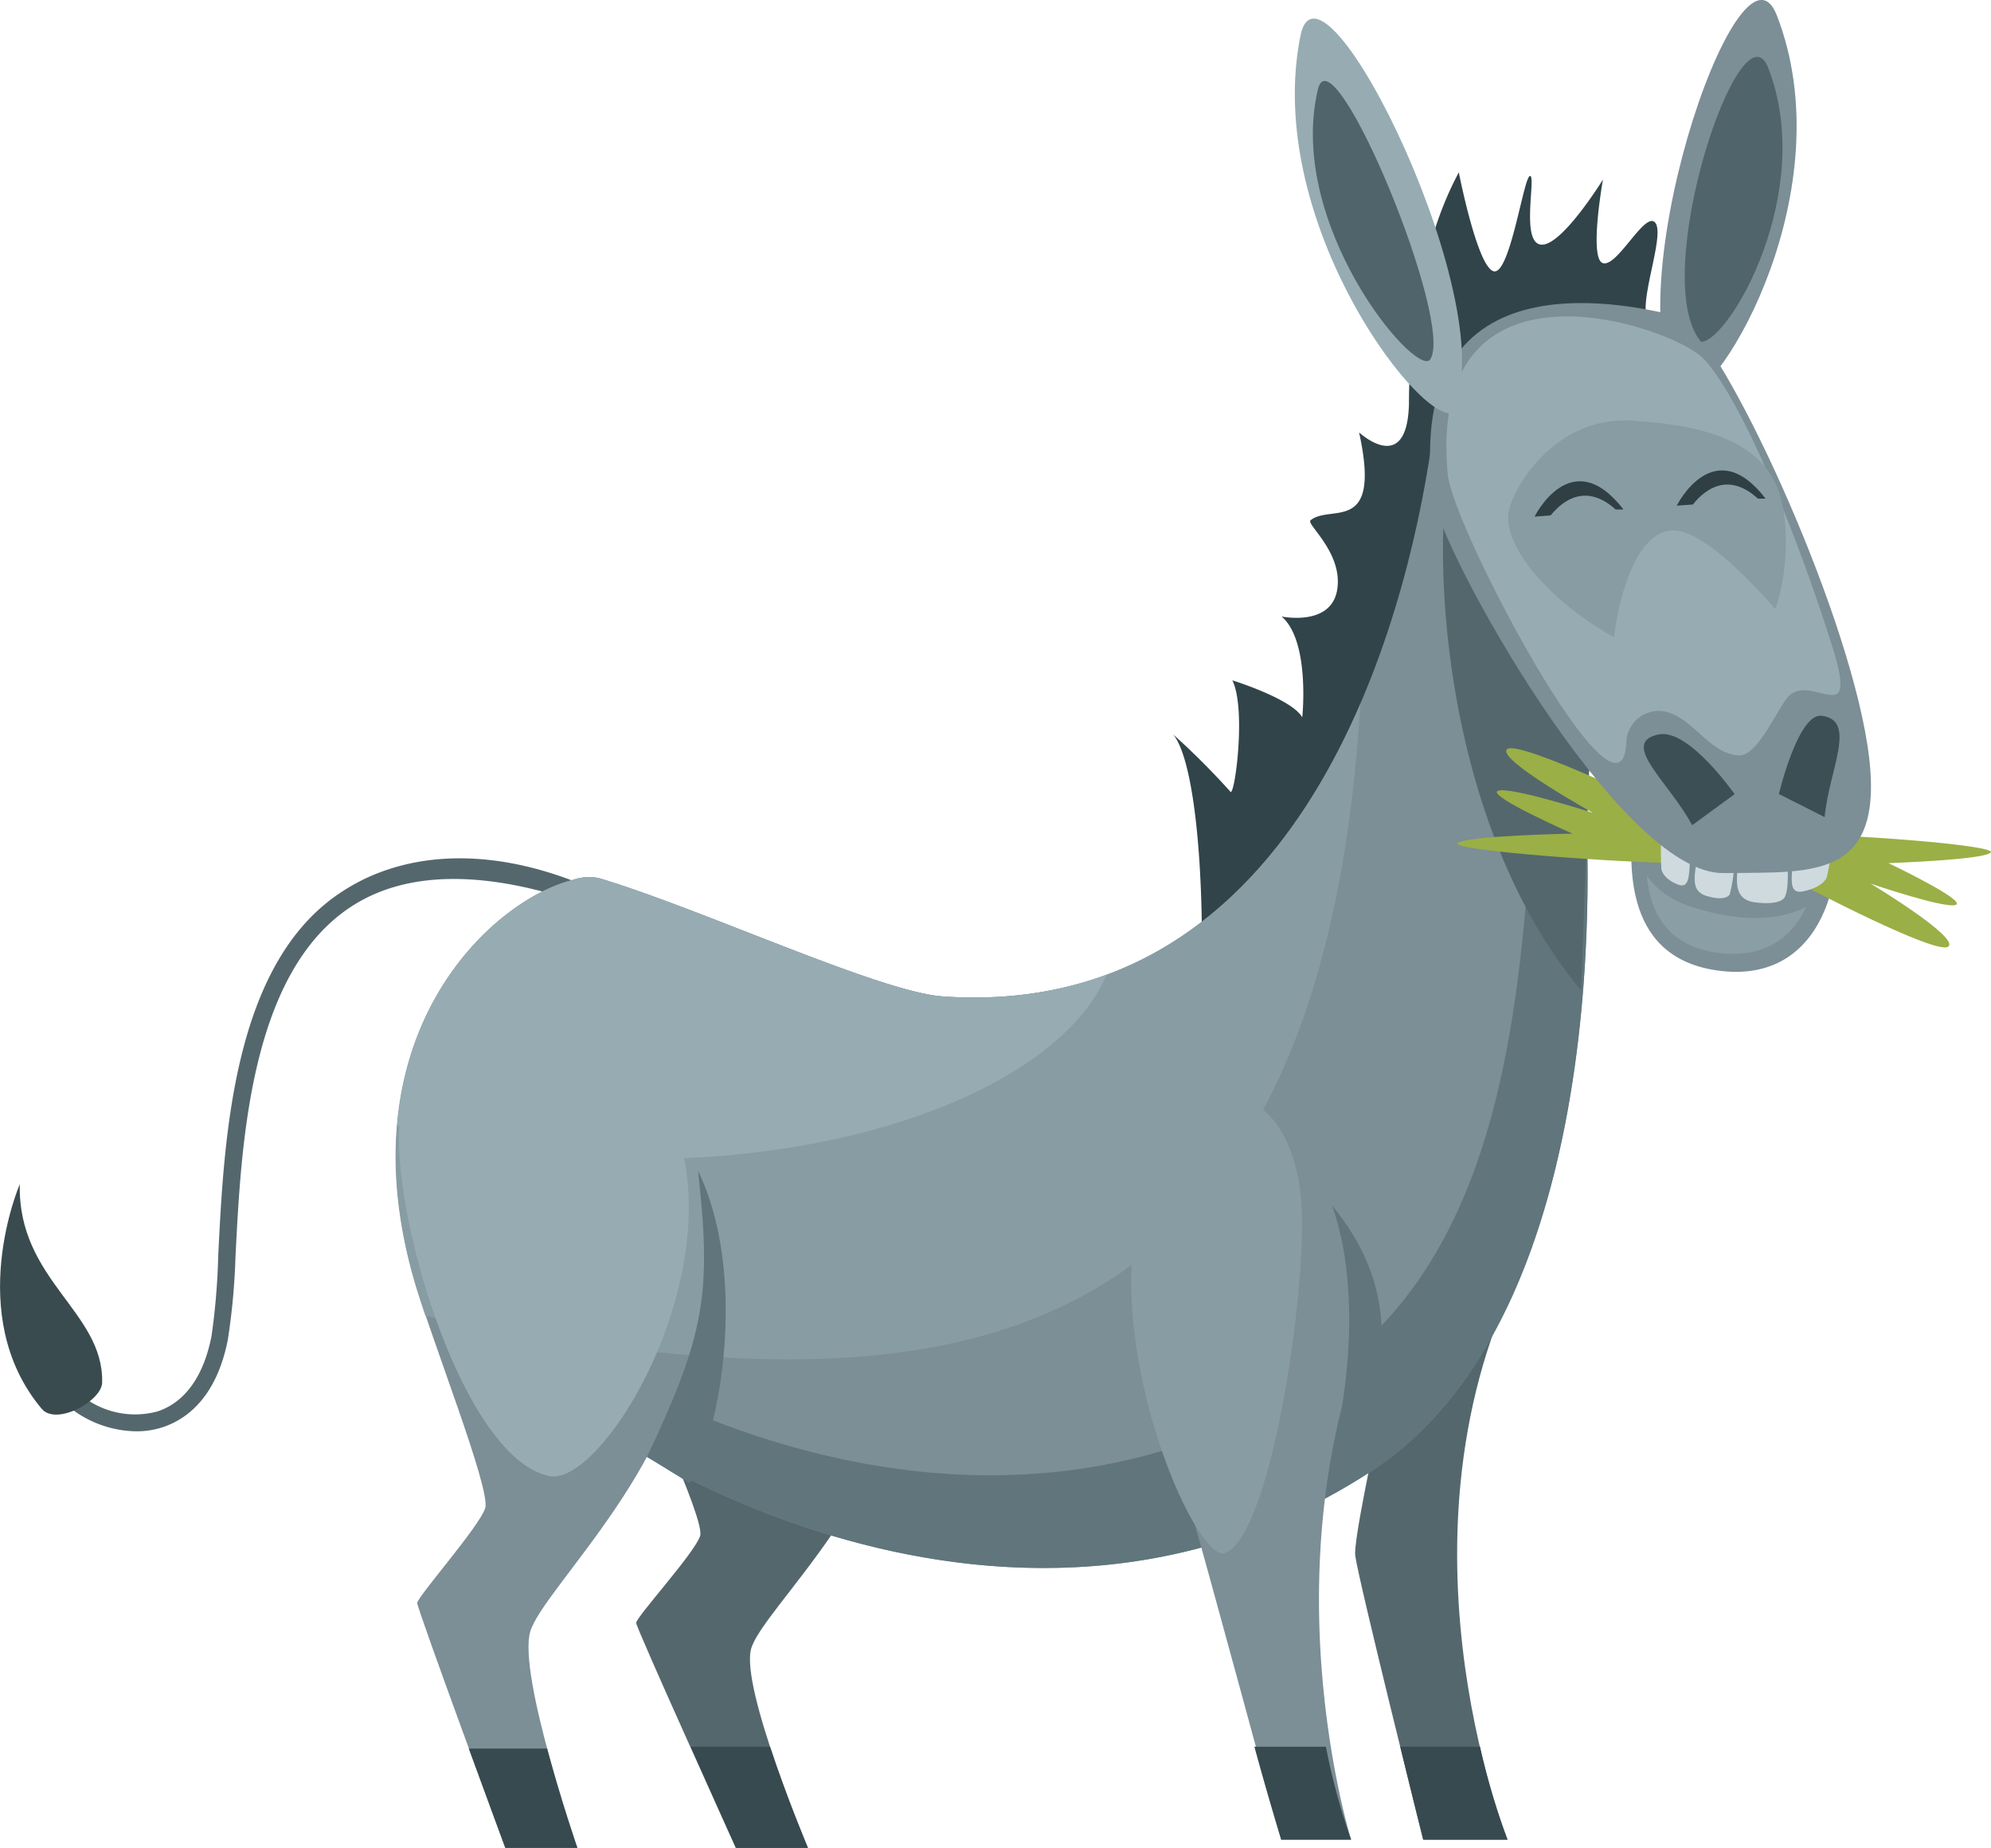 <svg xmlns="http://www.w3.org/2000/svg" xmlns:xlink="http://www.w3.org/1999/xlink" viewBox="0 0 139.77 129.7"><defs><style>.cls-1{mask:url(#mask);filter:url(#luminosity-noclip-2);}.cls-2{mix-blend-mode:multiply;fill:url(#linear-gradient);}.cls-3{isolation:isolate;}.cls-4{fill:#304449;}.cls-5{fill:#54676d;}.cls-6{fill:#374a4f;}.cls-7{fill:#7c8e96;}.cls-8{fill:#60757c;}.cls-9{fill:#394b4f;}.cls-10{fill:#899ea5;}.cls-11{fill:#9aaf45;}.cls-12{fill:#cedadd;}.cls-13{fill:#96acb2;}.cls-14{fill:#889ca3;}.cls-15{fill:#2f3f44;}.cls-16{fill:#3c4f54;}.cls-17{fill:#4f646b;}.cls-18{mask:url(#mask-2);}.cls-19{opacity:0.6;mix-blend-mode:overlay;fill:url(#linear-gradient-2);}.cls-20{filter:url(#luminosity-noclip);}</style><filter id="luminosity-noclip" x="0" y="-8288.87" width="139.77" height="32766" filterUnits="userSpaceOnUse" color-interpolation-filters="sRGB"><feFlood flood-color="#fff" result="bg"/><feBlend in="SourceGraphic" in2="bg"/></filter><mask id="mask" x="0" y="-8288.87" width="139.77" height="32766" maskUnits="userSpaceOnUse"><g class="cls-20"/></mask><linearGradient id="linear-gradient" x1="69.89" y1="38.1" x2="69.89" y2="130.77" gradientUnits="userSpaceOnUse"><stop offset="0.02" stop-color="#999"/><stop offset="1" stop-color="#fff"/></linearGradient><filter id="luminosity-noclip-2" x="0" y="0" width="139.77" height="129.7" filterUnits="userSpaceOnUse" color-interpolation-filters="sRGB"><feFlood flood-color="#fff" result="bg"/><feBlend in="SourceGraphic" in2="bg"/></filter><mask id="mask-2" x="0" y="0" width="139.77" height="129.7" maskUnits="userSpaceOnUse"><g class="cls-1"><path class="cls-2" d="M130.61,58.73c.81-1.47,1-3.79.31-7.47-1.5-7.91-6.58-19.73-10.14-25.57,3.38-4.57,7.56-15.31,4-24.6-2.11-5.46-8.34,10.8-8.18,20.8l-1-.21c0-1.79,1.31-5.41.64-6.08s-2.63,3.16-3.64,2.87,0-5.87,0-5.87-2.9,4.71-4.35,4.57-.34-4.82-.77-4.82-1.39,7-2.55,6.69-2.45-6.94-2.45-6.94A23.55,23.55,0,0,0,100.78,16c-3-9-8.57-18-9.49-13.48C89.36,12.22,95,22.68,99,27c0,.67,0,1.15,0,1.36-.13,5.13-3.5,2-3.5,2,1.62,7.25-2,5-3.41,6.17-.33.28,2.32,2.32,1.88,4.92S90,43.31,90,43.31c2,1.74,1.45,7.08,1.45,7.08-.73-1.3-4.91-2.6-4.91-2.6,1,2,.14,8.38-.15,7.8a52.76,52.76,0,0,0-4-4c1.22,1.47,1.93,6.79,2,13.14-.2.15-.39.31-.59.45l-.33.24c-.44.31-.88.61-1.34.89l-.22.13q-.63.38-1.29.72l-.3.16c-.49.25-1,.48-1.49.69l-.34.14c-.4.17-.8.31-1.21.45l-.68.23c-.47.15-1,.29-1.46.42l-.17,0-.44.1c-.41.09-.84.18-1.26.25l-.62.1c-.54.08-1.08.15-1.64.2l-.27,0h-.19c-.55,0-1.12.07-1.7.08h-.55c-.68,0-1.36,0-2.07-.07-4.43-.3-16.88-6.12-24.07-8.28a3,3,0,0,0-.51-.09h-.53l-.25,0-.31.07-.28.07-.06,0c-6.77-2.51-12.41-1.66-16.25.86-7.6,5-8.21,17.33-8.62,25.48a48.38,48.38,0,0,1-.47,5.66c-.55,2.82-1.86,4.65-3.78,5.29a5.76,5.76,0,0,1-4.75-.72,2,2,0,0,0,.85-1.29c.13-5-5.94-7.19-5.78-13.94,0,0-4,9.18,1.52,15.75A2,2,0,0,0,5.19,99a7.69,7.69,0,0,0,4.36,1.45,5.9,5.9,0,0,0,1.92-.31C13.12,99.6,15.24,98.09,16,94a47.24,47.24,0,0,0,.49-5.81c.4-7.93,1-19.92,8.1-24.59,3.33-2.19,7.88-2.52,13.52-1l-.13.07-.13.06-.32.18,0,0-.1.06-.16.09-.45.28-.2.12,0,0h0l-.39.28-.22.15-.34.26-.05,0,0,0-.24.19-.39.32-.26.23-.36.33-.28.26-.34.35h0a3.83,3.83,0,0,0-.28.29c-.11.11-.21.23-.32.35s-.2.22-.29.34l-.31.36c-.09.13-.19.25-.29.38s-.19.25-.28.37-.2.27-.29.41l-.27.39c-.1.15-.19.3-.28.45s-.17.26-.25.4l-.27.48c-.08.13-.15.27-.23.41l-.26.51c-.07.15-.14.29-.2.43s-.17.36-.25.55l-.18.44c-.08.19-.15.38-.22.58s-.12.3-.17.46-.13.4-.2.6-.1.32-.14.48-.12.42-.17.64l-.13.49c0,.22-.09.45-.14.67s-.07.34-.1.51-.07.46-.11.7-.05.35-.07.53-.05.48-.08.72,0,.36,0,.55,0,.5,0,.75l0,.56c0,.26,0,.52,0,.79s0,.38,0,.58,0,.54,0,.82,0,.39,0,.59.06.57.09.86l.06.59c0,.3.09.61.14.92s.06.39.1.58q.09.52.21,1c0,.17.06.33.1.5.12.52.25,1,.4,1.59.07.23.14.49.23.77a2.76,2.76,0,0,0,.08.27c.06.19.12.39.19.59s.07.24.12.36.15.46.23.7c1.67,5,4.57,12.56,4.21,13.63-.44,1.3-4.77,6.22-4.77,6.65,0,.24,1.93,5.56,3.64,10.22h0c.68,1.85,1.33,3.6,1.8,4.89.11.28.2.53.29.77a.88.88,0,0,0,0,.15s0,.09.05.14l.22.58c0,.11.07.2.1.27l0,.12a.1.1,0,0,1,0,0h5.06a.7.7,0,0,1,0-.11v0h0c0-.1-.08-.24-.14-.42h0l-.09-.28,0-.06a2.81,2.81,0,0,1-.1-.31l0,0c-.42-1.31-1.1-3.45-1.7-5.7h0c-.88-3.27-1.61-6.76-1.19-8.2.55-2,5.11-6.6,8.18-12.27h0L48,103.87c.78,2,1.3,3.49,1.17,3.92-.38,1.19-4.51,5.71-4.49,6.11,0,.21,1.94,4.6,3.77,8.7h0L49.57,125l2.07,4.62,0,0h5.06l0,0v0l0-.08,0-.07,0-.09s0-.07,0-.11l-.06-.13a.69.69,0,0,0-.05-.13l-.06-.16c0-.05-.05-.1-.07-.16a1.22,1.22,0,0,0-.07-.17l-.07-.19-.09-.22c0-.06,0-.13-.08-.2l-.09-.22c0-.13-.1-.27-.16-.41s-.07-.19-.11-.29l-.09-.23c0-.1-.07-.19-.11-.29l-.09-.26c0-.1-.08-.19-.11-.29s-.07-.18-.1-.27l-.12-.31-.1-.28-.12-.32a2.31,2.31,0,0,0-.1-.28l-.12-.35-.09-.27c-.05-.13-.09-.25-.13-.38l-.09-.25c-.06-.17-.11-.34-.17-.51-.93-2.83-1.68-5.73-1.35-7,.37-1.4,3.1-4.3,5.63-8a47.48,47.48,0,0,0,25.95.83c.83,3,2.53,9.17,3.84,14h-.11c1,3.67,1.88,6.52,1.88,6.52h4.91a63.25,63.25,0,0,1-1.83-24c1-.54,2-1.12,3-1.77a36.33,36.33,0,0,0-.92,5.81c.24,1.74,4.12,17.34,4.7,19.64h0l0,.09,0,.1a.66.66,0,0,0,0,.09h5.92v0a.16.16,0,0,1,0-.06v0a52.9,52.9,0,0,1-1.88-6.39h0c-1.57-6.78-3-17.94.95-29a42.15,42.15,0,0,0,2.69-6h0c3.53-9.86,4-21,3.92-27.22,1.06.07,2.11.13,3.08.17.11,3.14,1.13,6.93,6,7.63,4.56.66,6.91-2,7.87-5,2.8,1.41,7.8,3.83,8.38,3.37.82-.64-5.45-4.42-5.45-4.42s5.36,1.82,6,1.48-4.75-2.92-4.75-2.92,6.64-.21,7.18-.74C140.13,59.48,135,59,130.61,58.73Zm-19-4.61.45.55-.46-.2ZM111.5,57V56.9l.32.18Z"/></g></mask><linearGradient id="linear-gradient-2" x1="69.89" y1="38.1" x2="69.89" y2="130.77" gradientUnits="userSpaceOnUse"><stop offset="0.02" stop-color="#ffd995"/><stop offset="1" stop-color="#5c0028"/></linearGradient></defs><g class="cls-3"><g id="Calque_2" data-name="Calque 2"><g id="Calque_1-2" data-name="Calque 1"><path class="cls-4" d="M84.36,68.16c.14-7.8-.58-14.88-2-16.61a52.76,52.76,0,0,1,4,4c.29.58,1.16-5.78.15-7.8,0,0,4.18,1.3,4.91,2.6,0,0,.57-5.34-1.45-7.08,0,0,3.47.73,3.9-1.87S91.68,36.8,92,36.52c1.41-1.17,5,1.08,3.41-6.17,0,0,3.37,3.13,3.5-2,0-1.15,0-9.75,3.5-16.25,0,0,1.3,6.66,2.45,6.94s2.11-6.69,2.55-6.69-.67,4.67.77,4.82,4.35-4.57,4.35-4.57-1,5.58,0,5.87,2.91-3.59,3.64-2.87-.9,4.89-.61,6.48S84.36,68.16,84.36,68.16Z"/><path class="cls-5" d="M9.55,100.46a7.7,7.7,0,0,1-4.84-1.82l.8-.87a6,6,0,0,0,5.56,1.29c1.92-.64,3.23-2.47,3.78-5.29a48.38,48.38,0,0,0,.47-5.66c.41-8.15,1-20.48,8.62-25.48C27.88,60,33.69,59.2,40.68,62l-1.1,1c-6.31-1.94-11.34-1.72-14.95.65-7.1,4.67-7.7,16.66-8.1,24.59A47.24,47.24,0,0,1,16,94c-.8,4.11-2.92,5.62-4.57,6.17A5.9,5.9,0,0,1,9.55,100.46Z"/><path class="cls-5" d="M99.91,129.12h5.92s-9-22.24,1.71-41.59l-7.48-2.18s-5.17,22-4.92,23.84S99.91,129.12,99.91,129.12Z"/><path class="cls-6" d="M98.3,122.6c.88,3.61,1.61,6.52,1.61,6.52h5.92a48.53,48.53,0,0,1-1.93-6.52Z"/><path class="cls-5" d="M51.66,129.7h5.06s-4.71-11.16-4-13.94,10.88-11.56,10-20.59-3.21-28.95-8.81-28-16.06,9.6-10.51,25.63c1.33,3.85,6.12,13.81,5.75,15s-4.51,5.71-4.49,6.11S51.66,129.7,51.66,129.7Z"/><path class="cls-6" d="M48.49,122.6c1.63,3.67,3.17,7.1,3.17,7.1h5.06s-1.49-3.52-2.66-7.1Z"/><path class="cls-7" d="M33.85,93.44c7.31,8.48,37,26.39,62.4,9.83,18.09-11.79,15-47.77,15-47.77s2.88-14.26,5.58-16.57-14.64-19.26-16.37-7.51S91.63,71.68,66.2,69.94c-4.43-.3-16.88-6.12-24.07-8.28C36.35,59.93,22.45,80.25,33.85,93.44Z"/><path class="cls-8" d="M113.19,32.32a.28.28,0,0,1-.08.11c-10.42,8.93,1.51,49.92-20.61,64.34-25.14,16.38-54.42-1-62.14-9.54a17.43,17.43,0,0,0,3.49,6.21c7.31,8.48,37,26.39,62.4,9.83,18.09-11.79,15-47.77,15-47.77s2.88-14.26,5.58-16.57C117.89,38.05,116,35.05,113.19,32.32Z"/><path class="cls-5" d="M102.21,29.69C100,38.52,101.38,58,111,69.52l1-27.67Z"/><path class="cls-7" d="M35.48,129.7h5.06s-4.19-12.13-3.32-15.17,11.41-12.57,11-22.39-1.87-31.49-7.51-30.48S24.17,72.11,29,89.54c1.16,4.19,5.49,15,5.06,16.32s-4.77,6.22-4.77,6.65S35.48,129.7,35.48,129.7Z"/><path class="cls-9" d="M2.91,98.86c1,1.25,4.22-.51,4.26-1.81.13-5-5.94-7.19-5.78-13.94C1.39,83.11-2.58,92.29,2.91,98.86Z"/><path class="cls-7" d="M118.17,27.94c2.75-.16,11.26-14.74,6.57-26.85C122.08-5.79,112.86,21.86,118.17,27.94Z"/><path class="cls-7" d="M114.65,57.23c-.2,2.79-1,9.89,5.87,10.88,7.81,1.13,9.15-7.51,8.09-11S114.65,57.23,114.65,57.23Z"/><path class="cls-10" d="M115.66,58.29c-.16,2.2-.79,7.8,4.89,8.58,6.49.89,7.61-5.92,6.73-8.65S115.66,58.29,115.66,58.29Z"/><path class="cls-7" d="M114.91,54.92c-.16,2.2-1.41,7.14,4.07,8.81,7.93,2.42,11.07-2,10.19-4.75S114.91,54.92,114.91,54.92Z"/><path class="cls-11" d="M118.07,60.58c-4.11,0-16.36-.89-15.74-1.41s8.06-.66,8.06-.66-6-2.64-5.25-3,6.68,1.54,6.68,1.54-6.92-3.85-6-4.48,11.37,4.45,11.37,4.45Z"/><path class="cls-11" d="M125.65,58.58c3.67-.08,14.64.74,14.1,1.26s-7.18.74-7.18.74,5.41,2.58,4.75,2.92-6-1.48-6-1.48,6.27,3.78,5.45,4.42S126.5,62.1,126.5,62.1Z"/><path class="cls-12" d="M119.27,58.88c-.09,2.11-.88,3.57.52,4s1.64-.11,1.64-.11a10.28,10.28,0,0,0,.32-3Z"/><path class="cls-12" d="M122.18,59.43c-.12,1.62-.87,3.65,1,3.9s2.11-.36,2.11-.36c.4-.73.13-3.22.13-3.22Z"/><path class="cls-12" d="M125.9,58.81c.13,2.18-.7,4.08.75,3.74s1.6-1,1.6-1a17,17,0,0,0,.39-3.14Z"/><path class="cls-12" d="M118.81,58.42c-.36,2.15.09,4.08-1,3.67S116.63,61,116.63,61a21.46,21.46,0,0,1,.05-3.12Z"/><path class="cls-7" d="M121,61.28c6.45-.1,11.94.67,9.92-10s-10.59-28.51-13.1-29.08-19.45-5.09-17.23,12.61C101.07,38.64,113.73,61.39,121,61.28Z"/><path class="cls-13" d="M114.17,52.1a2.27,2.27,0,0,1,3.2-2c1.63.61,2.84,2.89,4.75,2.92,1.18,0,2.37-2.66,3.25-3.92,1.59-2.25,5.25,2.59,3.25-3.75-3.27-10.37-7.35-19-9.41-20.5-3.25-2.41-19-7.25-17.58,8.42C102,37.14,113.84,59.37,114.17,52.1Z"/><path class="cls-14" d="M105.88,36.1c.12-1.5,3.08-6.91,8.66-6.58s9.17,1.67,10.34,5,.41,11.67-4.17,12.17C114.74,47.34,105.54,40.27,105.88,36.1Z"/><path class="cls-13" d="M101.87,29c-2.6.29-13.12-13.78-10.58-26.48C92.74-4.68,105.92,22.17,101.87,29Z"/><path class="cls-15" d="M113.42,35.76l.55,0c-3.66-4.73-6.24.5-6.24.5l1.13-.09C109.75,35.07,111.37,33.92,113.42,35.76Z"/><path class="cls-15" d="M123.41,35l.54,0c-3.65-4.73-6.24.49-6.24.49l1.13-.08C119.74,34.28,121.36,33.13,123.41,35Z"/><path class="cls-16" d="M118.79,57.92c-1.59-3-5.15-5.79-2.36-6.37,2.11-.45,5.34,4.19,5.34,4.19Z"/><path class="cls-16" d="M128.09,57.35c.31-3.32,2.31-6.81-.21-7.11-1.65-.2-3,5.49-3,5.49Z"/><path class="cls-6" d="M32.91,122.73l2.57,7h5.06s-1.16-3.35-2.13-7Z"/><path class="cls-14" d="M95.5,49.4C90.74,60.41,82,71,66.2,69.94c-4.43-.3-16.88-6.12-24.07-8.28a3.22,3.22,0,0,0-1.88.09c-5.73,1.39-16,10.79-11.27,27.79.21.76.52,1.73.89,2.82C62.06,98.66,92.46,99.74,95.5,49.4Z"/><path class="cls-8" d="M49,82.17c.94,8.43.56,11.37-3.58,20.09l3,1.84C50.67,100.35,52.48,89.35,49,82.17Z"/><path class="cls-7" d="M89.94,129.12h4.91s-7.23-23,4.19-42.18l-10.11-1.3s-8.26,11-5.05,21.38C84.43,108.82,89.94,129.12,89.94,129.12Z"/><path class="cls-6" d="M88.06,122.6c1,3.67,1.88,6.52,1.88,6.52h4.91a45.66,45.66,0,0,1-1.77-6.52Z"/><path class="cls-8" d="M93.5,84.6c1.15,3.05,2.09,9.41-.13,18.17l2.72-3.69C98.23,92.55,96.3,88,93.5,84.6Z"/><path class="cls-17" d="M100.37,25.27c-1.13,1.09-10.08-9.57-7.85-19C93.54,1.94,102.24,22.86,100.37,25.27Z"/><path class="cls-17" d="M119.43,24c2-.11,8.06-10.55,4.71-19.21C122.23-.19,115.63,19.61,119.43,24Z"/><path class="cls-13" d="M66.2,69.94c-4.43-.3-16.88-6.12-24.07-8.28a3.22,3.22,0,0,0-1.88.09C35.84,62.82,28.78,68.64,27.89,79a61.24,61.24,0,0,0,17.23,2.35c16,0,29.43-5.55,32.56-12.93A27.36,27.36,0,0,1,66.2,69.94Z"/><path class="cls-13" d="M38.54,103.6c4,.87,14-16.12,7.88-26.62S29.9,69.32,28.17,78C27,83.6,32.17,102.23,38.54,103.6Z"/><path class="cls-14" d="M86,109c-2.1.78-8.94-15-5.75-25s10.16-8.51,11.06-.12C91.94,89.31,89.36,107.74,86,109Z"/><path class="cls-13" d="M113.29,49.17c-.61-3.49.71-11.85,4.13-11.94S128.1,47,128.1,47Z"/><g class="cls-18"><path class="cls-19" d="M130.61,58.73c.81-1.47,1-3.79.31-7.47-1.5-7.91-6.58-19.73-10.14-25.57,3.38-4.57,7.56-15.31,4-24.6-2.11-5.46-8.34,10.8-8.18,20.8l-1-.21c0-1.79,1.31-5.41.64-6.08s-2.63,3.16-3.64,2.87,0-5.87,0-5.87-2.9,4.71-4.35,4.57-.34-4.82-.77-4.82-1.39,7-2.55,6.69-2.45-6.94-2.45-6.94A23.55,23.55,0,0,0,100.78,16c-3-9-8.57-18-9.49-13.48C89.36,12.22,95,22.68,99,27c0,.67,0,1.15,0,1.36-.13,5.13-3.5,2-3.5,2,1.62,7.25-2,5-3.41,6.17-.33.28,2.32,2.32,1.88,4.92S90,43.31,90,43.31c2,1.74,1.45,7.08,1.45,7.08-.73-1.3-4.91-2.6-4.91-2.6,1,2,.14,8.38-.15,7.8a52.76,52.76,0,0,0-4-4c1.22,1.47,1.93,6.79,2,13.14-.2.15-.39.31-.59.45l-.33.24c-.44.31-.88.61-1.34.89l-.22.13q-.63.38-1.29.72l-.3.16c-.49.25-1,.48-1.49.69l-.34.14c-.4.17-.8.31-1.21.45l-.68.23c-.47.15-1,.29-1.46.42l-.17,0-.44.1c-.41.09-.84.18-1.26.25l-.62.1c-.54.08-1.08.15-1.64.2l-.27,0h-.19c-.55,0-1.12.07-1.7.08h-.55c-.68,0-1.36,0-2.07-.07-4.43-.3-16.88-6.12-24.07-8.28a3,3,0,0,0-.51-.09h-.53l-.25,0-.31.07-.28.07-.06,0c-6.77-2.51-12.41-1.66-16.25.86-7.6,5-8.21,17.33-8.62,25.48a48.38,48.38,0,0,1-.47,5.66c-.55,2.82-1.86,4.65-3.78,5.29a5.76,5.76,0,0,1-4.75-.72,2,2,0,0,0,.85-1.29c.13-5-5.94-7.19-5.78-13.94,0,0-4,9.18,1.52,15.75A2,2,0,0,0,5.19,99a7.69,7.69,0,0,0,4.36,1.45,5.9,5.9,0,0,0,1.92-.31C13.12,99.6,15.24,98.09,16,94a47.24,47.24,0,0,0,.49-5.81c.4-7.93,1-19.92,8.1-24.59,3.33-2.19,7.88-2.52,13.52-1l-.13.07-.13.06-.32.18,0,0-.1.06-.16.09-.45.28-.2.12,0,0h0l-.39.28-.22.15-.34.26-.05,0,0,0-.24.19-.39.32-.26.23-.36.33-.28.26-.34.35h0a3.83,3.83,0,0,0-.28.29c-.11.11-.21.23-.32.35s-.2.22-.29.34l-.31.36c-.09.13-.19.25-.29.38s-.19.25-.28.37-.2.27-.29.41l-.27.39c-.1.15-.19.3-.28.45s-.17.26-.25.4l-.27.48c-.08.13-.15.27-.23.41l-.26.51c-.07.15-.14.29-.2.43s-.17.36-.25.55l-.18.44c-.08.19-.15.38-.22.58s-.12.3-.17.46-.13.4-.2.6-.1.32-.14.48-.12.42-.17.64l-.13.49c0,.22-.09.45-.14.67s-.07.34-.1.51-.07.46-.11.7-.05.35-.07.53-.05.48-.08.72,0,.36,0,.55,0,.5,0,.75l0,.56c0,.26,0,.52,0,.79s0,.38,0,.58,0,.54,0,.82,0,.39,0,.59.06.57.09.86l.06.59c0,.3.09.61.14.92s.06.39.1.58q.09.52.21,1c0,.17.06.33.1.5.12.52.25,1,.4,1.59.07.23.14.49.23.77a2.76,2.76,0,0,0,.08.27c.06.19.12.39.19.59s.07.24.12.36.15.46.23.7c1.67,5,4.57,12.56,4.21,13.63-.44,1.3-4.77,6.22-4.77,6.65,0,.24,1.93,5.56,3.64,10.22h0c.68,1.85,1.33,3.6,1.8,4.89.11.28.2.53.29.77a.88.88,0,0,0,0,.15s0,.09.05.14l.22.58c0,.11.07.2.1.27l0,.12a.1.1,0,0,1,0,0h5.06a.7.7,0,0,1,0-.11v0h0c0-.1-.08-.24-.14-.42h0l-.09-.28,0-.06a2.81,2.81,0,0,1-.1-.31l0,0c-.42-1.31-1.1-3.45-1.7-5.7h0c-.88-3.27-1.61-6.76-1.19-8.2.55-2,5.11-6.6,8.18-12.27h0L48,103.87c.78,2,1.3,3.49,1.17,3.92-.38,1.19-4.51,5.71-4.49,6.11,0,.21,1.94,4.6,3.77,8.7h0L49.57,125l2.07,4.62,0,0h5.06l0,0v0l0-.08,0-.07,0-.09s0-.07,0-.11l-.06-.13a.69.69,0,0,0-.05-.13l-.06-.16c0-.05-.05-.1-.07-.16a1.22,1.22,0,0,0-.07-.17l-.07-.19-.09-.22c0-.06,0-.13-.08-.2l-.09-.22c0-.13-.1-.27-.16-.41s-.07-.19-.11-.29l-.09-.23c0-.1-.07-.19-.11-.29l-.09-.26c0-.1-.08-.19-.11-.29s-.07-.18-.1-.27l-.12-.31-.1-.28-.12-.32a2.31,2.31,0,0,0-.1-.28l-.12-.35-.09-.27c-.05-.13-.09-.25-.13-.38l-.09-.25c-.06-.17-.11-.34-.17-.51-.93-2.83-1.68-5.73-1.35-7,.37-1.4,3.1-4.3,5.63-8a47.48,47.48,0,0,0,25.95.83c.83,3,2.53,9.17,3.84,14h-.11c1,3.67,1.88,6.52,1.88,6.52h4.91a63.25,63.25,0,0,1-1.83-24c1-.54,2-1.12,3-1.77a36.33,36.33,0,0,0-.92,5.81c.24,1.74,4.12,17.34,4.7,19.64h0l0,.09,0,.1a.66.66,0,0,0,0,.09h5.92v0a.16.16,0,0,1,0-.06v0a52.9,52.9,0,0,1-1.88-6.39h0c-1.57-6.78-3-17.94.95-29a42.15,42.15,0,0,0,2.69-6h0c3.53-9.86,4-21,3.92-27.22,1.06.07,2.11.13,3.08.17.11,3.14,1.13,6.93,6,7.63,4.56.66,6.91-2,7.87-5,2.8,1.41,7.8,3.83,8.38,3.37.82-.64-5.45-4.42-5.45-4.42s5.36,1.82,6,1.48-4.75-2.92-4.75-2.92,6.64-.21,7.18-.74C140.13,59.48,135,59,130.61,58.73Zm-19-4.61.45.55-.46-.2ZM111.5,57V56.9l.32.18Z"/></g></g></g></g></svg>